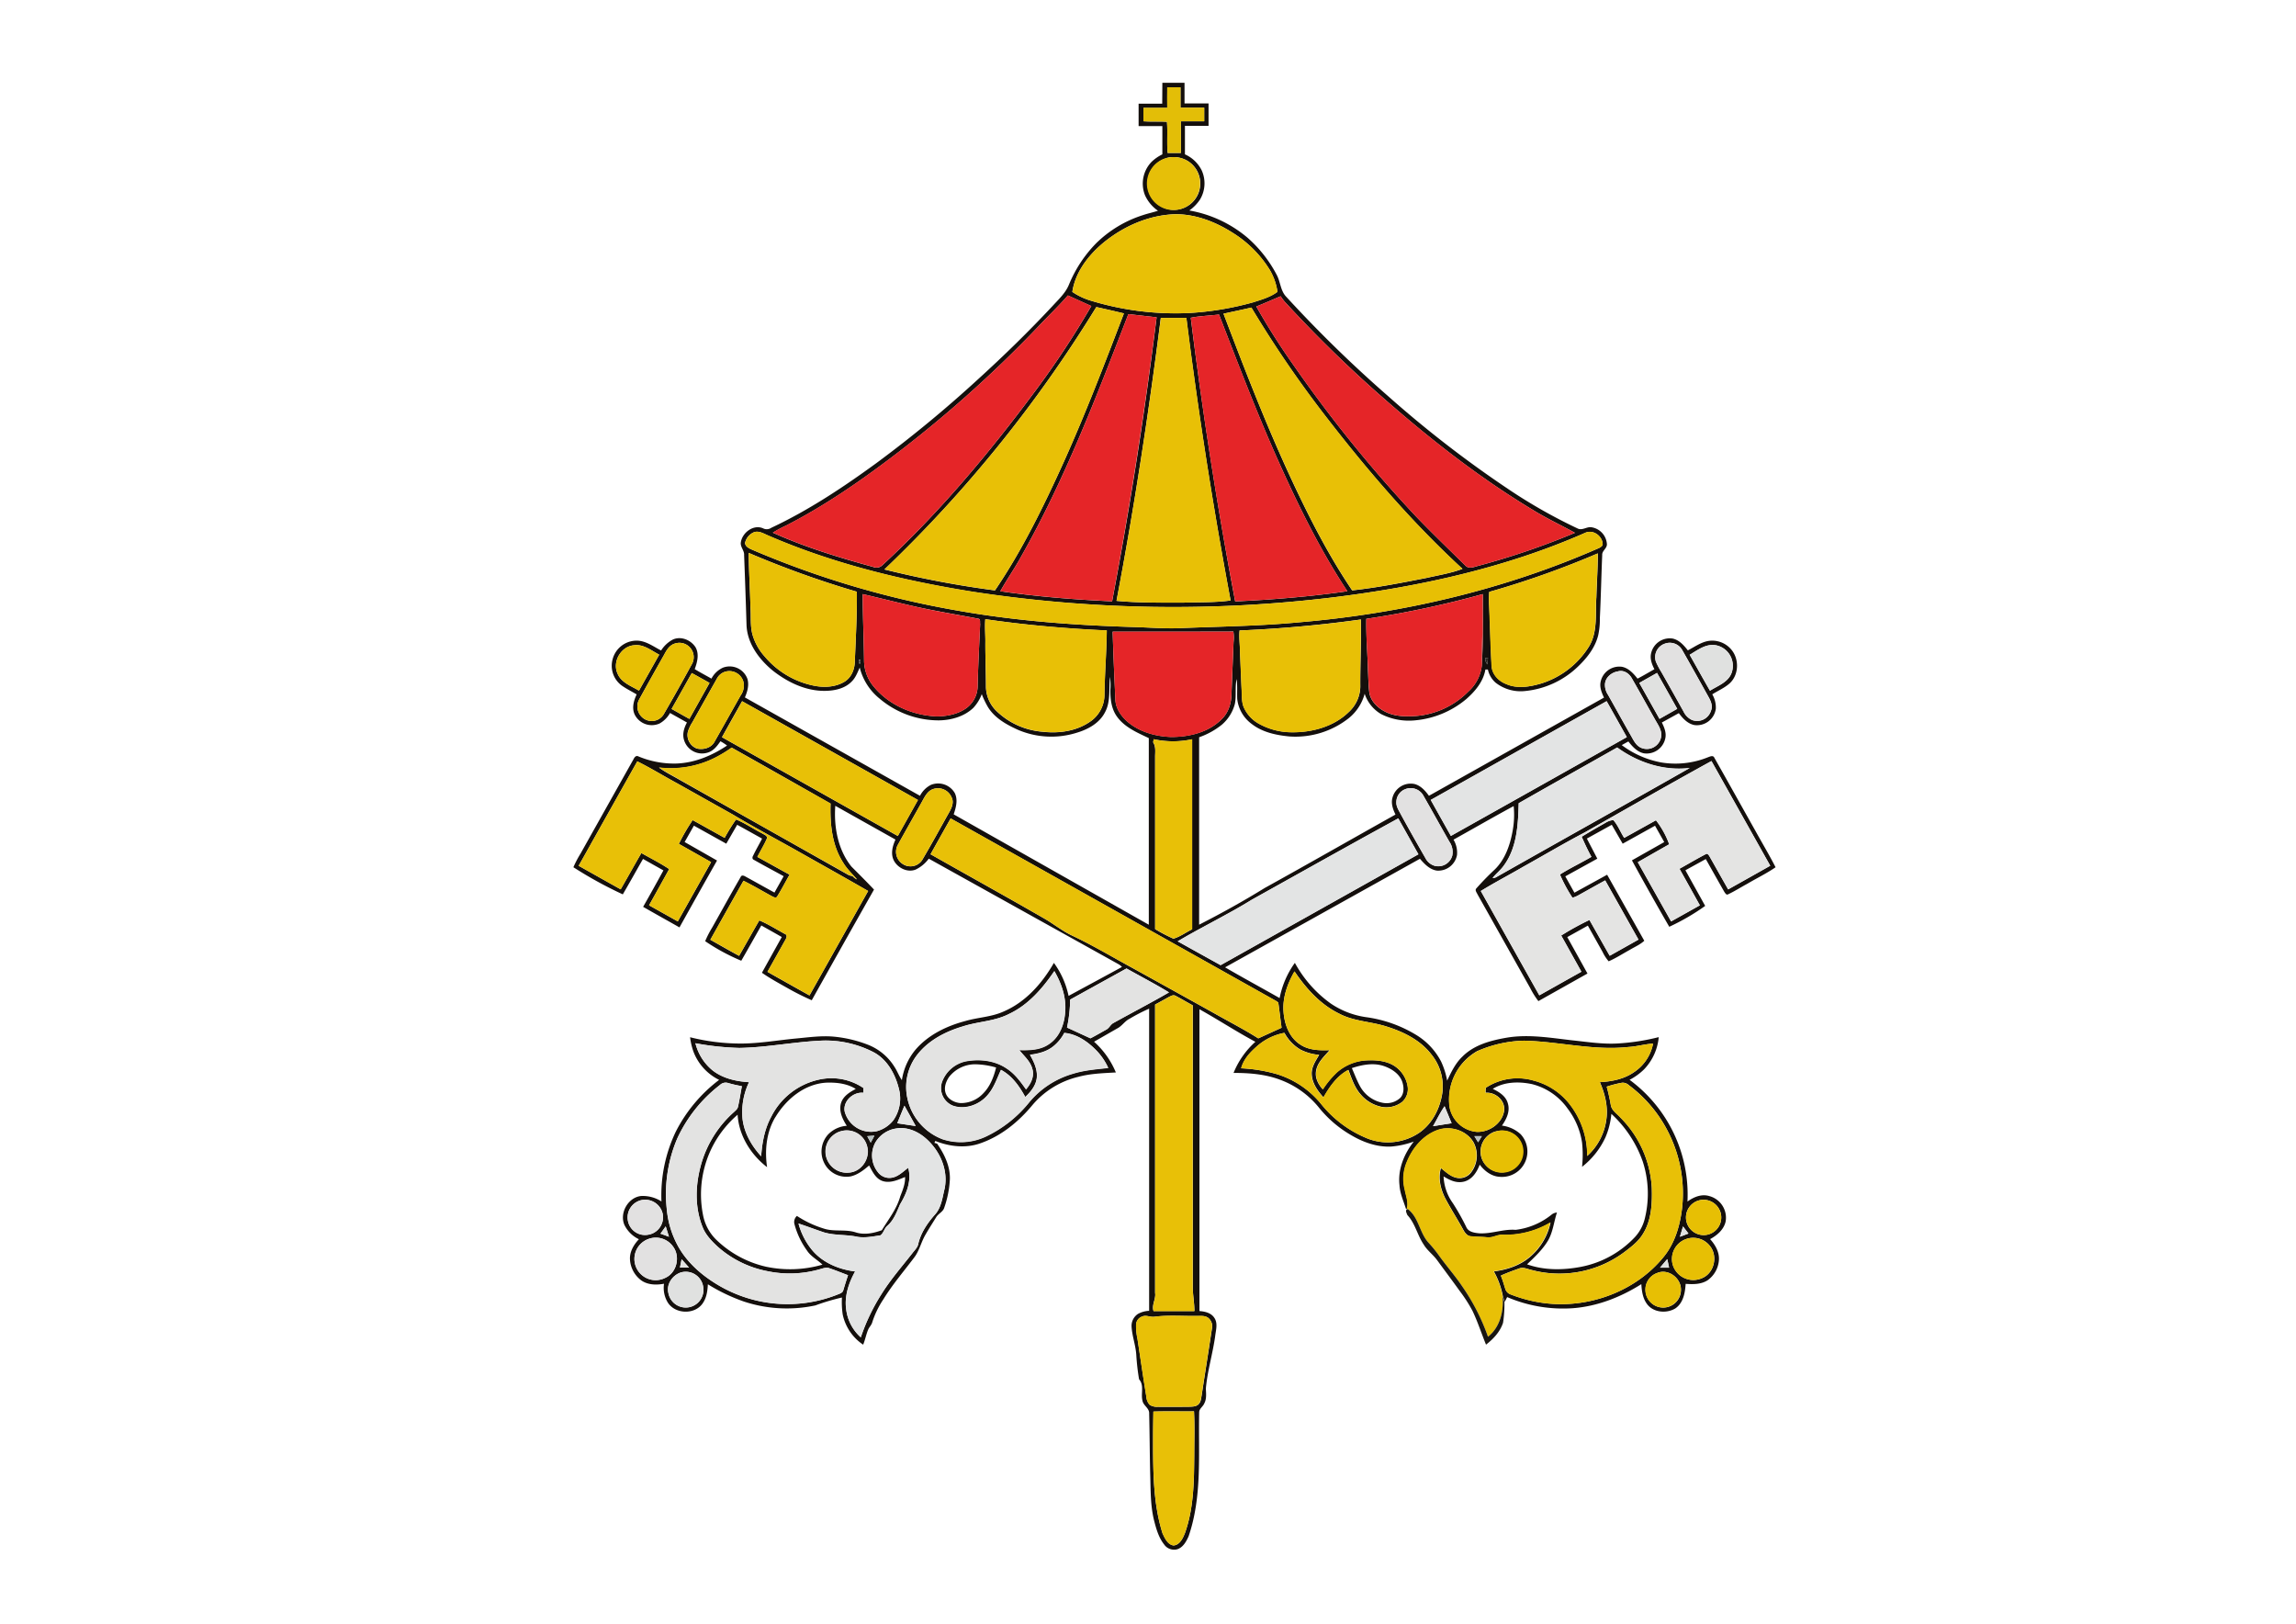 <svg id="Livello_1" data-name="Livello 1" xmlns="http://www.w3.org/2000/svg" viewBox="0 0 841.89 595.28"><defs><style>.cls-1{fill:#140f0c;}.cls-2{fill:#e3be07;}.cls-3{fill:#e6bf08;}.cls-4{fill:#e8c006;}.cls-5{fill:#e52528;}.cls-6{fill:#e7bf04;}.cls-7{fill:#b43133;}.cls-8{fill:#e2e1e1;}.cls-9{fill:#e0e1e0;}.cls-10{fill:#2a2520;}.cls-11{fill:#494641;}.cls-12{fill:#e8c007;}.cls-13{fill:#e3e4e4;}.cls-14{fill:#e4e4e3;}.cls-15{fill:#e3e3e2;}.cls-16{fill:#b6c0c0;}.cls-17{fill:#191611;}</style></defs><path class="cls-1" d="M426.21,30.36h8.13v7.56h8.81v8.21h-8.66c0,3.48,0,7,0,10.46a12.48,12.48,0,0,1,6.13,5.84A11.48,11.48,0,0,1,440,73.17a15.41,15.41,0,0,1-3.9,4,45,45,0,0,1,21.36,10,47.42,47.42,0,0,1,10.7,13.63c1.34,2.5,1.35,5.63,3.3,7.81A469.43,469.43,0,0,0,509,145.24a410.13,410.13,0,0,0,43.19,33.49,193.31,193.31,0,0,0,26.25,15c1.76.93,3.46-.81,5.28-.4a6.68,6.68,0,0,1,5.5,6.23c0,1.58-1.86,2.35-1.73,4-.33,7.69-.48,15.4-.86,23.09A27.17,27.17,0,0,1,586,233c-1.13,4.43-4,8.11-7.25,11.24a32.48,32.48,0,0,1-19.53,9.1,14.89,14.89,0,0,1-10.84-3.08,8.89,8.89,0,0,1-2.81-4.82l-.91,0c-.73,4.42-3.76,8-7,10.84A33.9,33.9,0,0,1,519,264.08a22.59,22.59,0,0,1-12.61-2.3,13.59,13.59,0,0,1-6-7.43,17.24,17.24,0,0,1-5.9,9A31.58,31.58,0,0,1,472.84,270c-4.82-.46-9.84-1.49-13.76-4.51a13.19,13.19,0,0,1-5.42-9.23c-.1-2.43.11-4.88-.21-7.31-.66,3-.05,6.08-.64,9.06a15.12,15.12,0,0,1-4.75,7.65,28,28,0,0,1-8.37,4.63q0,34.37,0,68.72c8.17-4.17,16.19-8.61,24-13.43,16.07-8.89,32-18,48-26.95-.9-1.87-1.68-4-1.13-6.07a6.92,6.92,0,0,1,8.11-5.13c2.3.6,3.95,2.46,5.29,4.32q32.09-18,64.19-36c-.83-1.77-1.65-3.72-1.25-5.71a7,7,0,0,1,7.86-5.58c2.45.5,4.21,2.47,5.69,4.34,2.09-1.08,4.12-2.3,6.18-3.45-.93-1.82-1.71-3.89-1.18-5.95a7,7,0,0,1,7.89-5.29c2.4.54,4.11,2.47,5.55,4.33,2.39-1.23,4.64-2.89,7.32-3.42a9.12,9.12,0,0,1,8.72,3.24c2.86,3.49,2.67,9.21-.73,12.29-1.88,1.67-4.23,2.66-6.35,4a9.59,9.59,0,0,1,1.3,5.32,7,7,0,0,1-7.83,5.95c-2.48-.47-4.29-2.42-5.73-4.37-2.08,1.14-4.15,2.3-6.23,3.43.87,1.73,1.67,3.66,1.3,5.64a7,7,0,0,1-7.89,5.66c-2.44-.52-4.21-2.46-5.68-4.35-.81.44-1.62.88-2.43,1.34a34.6,34.6,0,0,0,14.45,6.35,31.74,31.74,0,0,0,17.1-1.87c.78-.27,1.94-.91,2.41.17,5.11,9,10.1,18,15.17,27,2.42,4.38,5,8.69,7.27,13.13-3.31,2.29-7,4.05-10.44,6.1-2.32,1.24-4.53,2.68-6.91,3.79-.67.46-1.12-.42-1.43-.85-2.29-4-4.53-8-6.81-12.05L618,319.05c2.41,4.37,4.84,8.72,7.25,13.07a81.56,81.56,0,0,1-13.17,7.65q-7-12.11-13.69-24.35l11.85-6.7c-1.12-2-2.26-4-3.38-6L595,309.31q-2-3.46-4-6.93l-9.13,5.05c1.27,2.46,2.56,4.91,3.83,7.37q-5.86,3.24-11.74,6.48c1.11,2,2.23,4,3.34,6,4-2.19,8-4.39,12-6.59l13.62,24.21c-1.56,1.45-3.56,2.26-5.36,3.36-2.56,1.39-5,3-7.7,4.17a15.21,15.21,0,0,1-2.22-3.42q-2.71-4.83-5.41-9.66l-7.55,4.2q3.71,6.67,7.41,13.36l-18,10.11a29.89,29.89,0,0,1-3-4.79q-9.66-17.18-19.31-34.33c-.29-.68-1.09-1.54-.41-2.23,2.13-2.4,4.38-4.72,6.73-6.9,3.91-3.82,5.7-9.24,6.61-14.5a32.49,32.49,0,0,0,.32-8.75c-7.41,4-14.7,8.22-22.06,12.31a9.36,9.36,0,0,1,1.28,5.64,7,7,0,0,1-7.38,5.71c-2.63-.38-4.56-2.43-6.21-4.34l-71.45,39.8c6.61,3.85,13.34,7.49,20,11.27A32.76,32.76,0,0,1,474.8,353a44.42,44.42,0,0,0,13.13,14.89,30.83,30.83,0,0,0,12.86,5,47.67,47.67,0,0,1,18.33,6.43,24.78,24.78,0,0,1,9.3,9.86,28.48,28.48,0,0,1,2.22,7c1.48-3.13,3-6.34,5.55-8.77,4.31-4.38,10.53-6,16.41-7,8-1.32,16,.1,24,1,5.45.57,10.9,1.44,16.4,1.15a80.14,80.14,0,0,0,15.22-2.33,19.56,19.56,0,0,1-5.37,11.8,22,22,0,0,1-5.32,3.85,52.32,52.32,0,0,1,21.23,44.62c2.26-1.65,5.16-2.87,8-2a8.21,8.21,0,0,1,6,9.27c-.63,3-3.12,5.11-5.7,6.51,1.9,2.12,3.47,4.82,3.22,7.77a9.93,9.93,0,0,1-4.19,7.35c-2.39,1.51-5.34,1.48-8,1.28-.2,3.25-.85,7-3.77,9-3.28,2-8.28,1.53-10.53-1.79-1.46-2.06-1.79-4.65-1.95-7.1-7.55,4.77-16.14,8.14-25.1,8.82a52.1,52.1,0,0,1-24.11-4.08c-.28.58-.58,1.16-.87,1.75-.22-.7-.46-1.38-.68-2.06a29.73,29.73,0,0,0-3.3-9.08c4.73-.61,9.47-2.12,13.15-5.24a22.67,22.67,0,0,0,7.63-12.69,32.38,32.38,0,0,1-17.13,4.52c-2.16-.27-4,1.25-6.21.9-2-.2-3.94-.15-5.9-.37-1.37-.13-2.19-1.35-2.79-2.45-2.18-4-4.67-7.81-6.76-11.85-1.58-3.29-2.47-7.14-1.4-10.71,1.86,1.45,3.68,3.31,6.14,3.63a5.26,5.26,0,0,0,4.82-1.91,10.24,10.24,0,0,0,1.08-11c-2.48-4.5-8.47-6.38-13.21-4.66-5.23,1.86-9.13,6.42-11.2,11.46a15.84,15.84,0,0,0-.85,10.44c.41,2.3,1.45,4.71.76,7h-.37c-.9-2.86-2.2-5.64-2.38-8.69-.66-5.79,1.68-11.49,5.24-16a31.7,31.7,0,0,1-8.2,1.82c-5.26.29-10.38-1.58-14.85-4.22a42.28,42.28,0,0,1-11.68-10,33,33,0,0,0-14.13-10.21c-5.48-2.1-11.4-2.57-17.22-2.56a30.84,30.84,0,0,1,8-11.41c-7-3.75-13.6-8.08-20.51-11.93q0,55.32,0,110.64c2,.16,4.25.65,5.43,2.45,1.41,2,.58,4.57.33,6.8-.9,6.43-2.83,12.68-3.41,19.16.07,1.82.33,3.77-.58,5.46-.48,1.2-1.92,1.94-1.87,3.35-.32,15.15,1.14,30.8-3.89,45.39-.85,1.9-2,4-4.09,4.71a4.42,4.42,0,0,1-4.88-1.76c-2-2.53-2.88-5.69-3.67-8.75-1.38-5.54-1.25-11.29-1.43-17-.18-7.4-.19-14.82-.38-22.23.12-2-2.17-2.89-2.46-4.76-.65-2.59.72-5.59-1.24-7.8a83.4,83.4,0,0,1-1-8.62c-.16-3.63-1.53-7.06-1.75-10.68a5.24,5.24,0,0,1,2.36-4.68,9.29,9.29,0,0,1,4.08-1.12q0-55.4,0-110.78a65.66,65.66,0,0,0-7.17,3.7c-1.77.86-2.79,2.69-4.54,3.56-2.83,1.61-5.65,3.25-8.49,4.86a31.1,31.1,0,0,1,8,11.27c-4.6.26-9.26.39-13.74,1.6A31.65,31.65,0,0,0,378.68,405c-5.11,6.21-11.6,11.54-19.27,14.17-5.34,1.89-11.29,1.18-16.45-.88l-.34.7,1,.29c2.63,3.81,4.81,8.23,4.68,13a37.19,37.19,0,0,1-2.05,10.43c-.46,1.61-2.22,2.21-3,3.58-1.3,2.1-2.64,4.17-3.87,6.31-1.64,2.75-2.25,6-4.26,8.55-3.77,5-7.87,9.78-11.16,15.12a33.91,33.91,0,0,0-4.09,8.38c-.24,1.07-1.11,1.81-1.53,2.8-.76,1.79-1.09,3.73-1.84,5.53A17.71,17.71,0,0,1,309,481.9a31.46,31.46,0,0,1-.28-6.21,81,81,0,0,0-9.76,2.9,50.08,50.08,0,0,1-26.26-1.45,66.69,66.69,0,0,1-13.14-6.3c-.12,2.41-.46,4.94-1.91,7-2.88,4.19-10,4-12.76-.27a10.35,10.35,0,0,1-1.41-6.93c-2.77.51-5.83.47-8.24-1.16a10.27,10.27,0,0,1-4.25-7.89c-.09-2.79,1.43-5.3,3.28-7.27a11.35,11.35,0,0,1-5.29-5.2c-1.94-4.38,1.35-10.21,6.16-10.65a12.66,12.66,0,0,1,7.4,2,54.06,54.06,0,0,1,5.29-25.65,55.19,55.19,0,0,1,15.86-18.92,19.1,19.1,0,0,1-9.37-10.23,24.27,24.27,0,0,1-1.28-5.4,76.33,76.33,0,0,0,18.49,2.31c6.83,0,13.57-1.21,20.36-1.85,4.69-.43,9.41-1.13,14.13-.65A46.66,46.66,0,0,1,318.21,383a20,20,0,0,1,9.69,8c1.08,1.59,1.7,3.43,2.8,5a22.67,22.67,0,0,1,5-11.17c4.7-5.48,11.48-8.72,18.35-10.53,4.57-1.33,9.46-1.44,13.85-3.42,8.13-3.44,14.22-10.34,18.54-17.87a31.52,31.52,0,0,1,5.38,12.1c6.53-3.54,13.07-7.05,19.58-10.61a4.91,4.91,0,0,0-1.25-1L340.56,314.8a12.72,12.72,0,0,1-4.81,4c-3,1.2-6.58-.58-8-3.33-1.24-2.45-.48-5.31.6-7.67l-22.07-12.38c-.55,7.76.94,16.08,5.91,22.27,2.78,2.79,5.58,5.57,8.29,8.44Q309,346.4,297.65,366.71a95.74,95.74,0,0,1-9.16-4.62c-3.09-1.74-6.2-3.43-9.11-5.46q3.63-6.56,7.28-13.1c-2.49-1.43-5-2.83-7.5-4.24-2.45,4.31-4.87,8.64-7.35,12.93a74.28,74.28,0,0,1-13.24-7.17,37.05,37.05,0,0,1,2.6-5.05c3.46-6.14,6.85-12.33,10.39-18.43.33-.92,1.26-.54,1.86-.17,3.53,1.92,7,3.89,10.56,5.83,1.12-2,2.25-4,3.37-6-3.63-2-7.33-3.95-10.92-6-.67-.27-.61-1-.27-1.54,1-2.11,2.2-4.15,3.28-6.24q-4.56-2.55-9.13-5.07-2,3.47-4,6.93l-11.87-6.61-3.4,6,11.88,6.78Q256,327.7,249.15,340c-4.44-2.53-8.93-5-13.33-7.54,2.52-4.44,5-8.88,7.44-13.36-2.5-1.39-5-2.81-7.48-4.21-2.48,4.33-4.9,8.7-7.41,13a149.67,149.67,0,0,1-18.12-9.95,39.21,39.21,0,0,1,2.62-5q9.72-17.33,19.45-34.64c.32-.68.92-1.44,1.75-1a33.84,33.84,0,0,0,14,2.62c6.68-.24,13-2.9,18.53-6.59a20.13,20.13,0,0,0-2.43-1.57c-1.15,1.67-2.46,3.42-4.47,4.09a6.89,6.89,0,0,1-8.87-4.53c-.7-2.2,0-4.49,1.06-6.44l-6.21-3.49a9.9,9.9,0,0,1-3.84,3.86,7,7,0,0,1-9.06-3.17c-1.19-2.41-.43-5.2.67-7.5-1.86-1.1-3.8-2.06-5.56-3.31a9,9,0,0,1-3.25-9.6,9.11,9.11,0,0,1,8.37-6.79c3.53-.19,6.43,2.08,9.4,3.6a11.45,11.45,0,0,1,4.29-4c3-1.39,6.68.17,8.35,2.84,1.41,2.52.6,5.5-.31,8,2,1.22,4.09,2.31,6.13,3.47a9,9,0,0,1,4.18-4,6.93,6.93,0,0,1,9,4.06c.7,2.3,0,4.7-.91,6.84l64.2,36.06a9.22,9.22,0,0,1,4-4,7.06,7.06,0,0,1,8.76,3c1.22,2.49.42,5.33-.4,7.81l71.54,40.46V270.6c-4.22-2-8.81-3.93-11.62-7.81-2.13-2.89-2.53-6.59-2.47-10.07a20.16,20.16,0,0,0-.13-4.53c-.49,4.33.33,9-1.87,13-2,3.87-6.06,6.14-10.1,7.37a31.11,31.11,0,0,1-22-1.09c-4.16-1.9-8.42-4.31-10.85-8.34a33,33,0,0,1-2.21-4.65,15.11,15.11,0,0,1-3.12,5.06c-3.34,3.16-8.07,4.5-12.59,4.56a33.53,33.53,0,0,1-21.66-7.9,21.19,21.19,0,0,1-7.37-11.45c-.82,1.72-1.45,3.59-2.85,5-2.48,2.66-6.28,3.48-9.79,3.53-7.09.12-13.8-3.14-19.27-7.44-5-4.11-9.29-9.87-9.6-16.55q-.39-12.9-.89-25.79c.11-1.6-1.29-2.81-1.23-4.4.37-3.79,4.79-7.15,8.45-5.28a3,3,0,0,0,2.76-.33c13.74-6.45,26.43-14.89,38.67-23.82A454.39,454.39,0,0,0,358.67,139c9.43-8.58,18.56-17.49,27.27-26.81,2.2-2.42,4.72-4.69,6-7.79a47.26,47.26,0,0,1,10-15.22,43.06,43.06,0,0,1,17.14-10.31c1.81-.62,3.71-1,5.52-1.61a13.82,13.82,0,0,1-4.75-5.67,11.51,11.51,0,0,1,2.36-12.21,15.26,15.26,0,0,1,4-2.79V46.22h-8.71V38h8.66ZM428,32c0,2.52,0,5,0,7.55-2.91,0-5.82,0-8.73,0,0,1.64,0,3.28,0,4.93,2.87.22,5.76,0,8.63.18.3,3.8-.08,7.62.24,11.42H433c0-3.86,0-7.73,0-11.59,2.85,0,5.69,0,8.55,0v-5h-8.7c0-2.49,0-5,0-7.46Zm-.16,25.94a9.68,9.68,0,1,0,8,1.29A10,10,0,0,0,427.79,57.91ZM404.27,89.26c-5.38,4.57-10,10.62-11.08,17.76a24.69,24.69,0,0,0,7,3.27,106.24,106.24,0,0,0,35.83,4.46,110.92,110.92,0,0,0,23.46-3.91c3.08-1,6.28-1.89,8.92-3.85a22,22,0,0,0-2.79-8,41.93,41.93,0,0,0-13.51-13.58c-6.24-4-13.48-6.87-21-6.88C421.28,78.78,411.78,83,404.27,89.26Zm-23.61,30.52A445.69,445.69,0,0,1,326.49,168c-12.13,9.16-24.74,17.76-38.28,24.7a40.77,40.77,0,0,0-4.83,2.59c11.81,5.34,24.27,9.12,36.75,12.55a3.09,3.09,0,0,0,3.42-.62c20.75-19.14,38.95-40.88,55.78-63.5a324.56,324.56,0,0,0,20.83-31.52l-8.58-3.88C388.12,112.28,384.27,115.92,380.66,119.78Zm80-7.42a252.23,252.23,0,0,0,13.81,21.73,486.89,486.89,0,0,0,44.62,55.11c5.92,6.19,12.13,12.11,18.22,18.14,1.29,1.38,3.19.5,4.71.11a275.68,275.68,0,0,0,35.48-12.11c-5-2.76-10.21-5.2-15.1-8.19-19.33-11.6-37.18-25.5-54.13-40.32a463.17,463.17,0,0,1-37.1-36.11,14.81,14.81,0,0,1-1.57-2.11C466.61,109.85,463.67,111.19,460.66,112.36Zm-58.67.21a478.39,478.39,0,0,1-77.7,96.21,364.28,364.28,0,0,0,40.54,7.68c10-14.75,17.85-30.83,25.19-47,8.05-17.9,15.08-36.23,22.09-54.55Q407.06,113.69,402,112.57ZM448.63,115c7.74,20.35,15.6,40.68,24.77,60.45,6.57,14.11,13.67,28.05,22.4,41,9.23-1,18.35-2.82,27.45-4.6,4.37-1,8.83-1.7,13-3.29-18.63-17.13-35.13-36.41-50.56-56.43a406.1,406.1,0,0,1-26.84-39.35C455.47,113.54,452.05,114.26,448.63,115Zm-74,88.69c-2.43,4.47-5.37,8.64-7.84,13.07,13.58,2,27.28,3.06,41,3.71q9.86-51.79,16.32-104.14c-3.46-.38-6.91-.8-10.36-1.17C402.1,145.25,390.56,175.55,374.63,203.69Zm62-87.19q6.48,52.23,16.28,104c13.75-.66,27.5-1.76,41.13-3.74-10.61-16.08-19-33.47-26.79-51.08-7.29-16.57-13.73-33.5-20.27-50.37C443.55,115.76,440,115.8,436.64,116.5ZM409.4,220.28c8.11.78,16.28.65,24.41.66,5.81-.2,11.65,0,17.42-.79Q441.54,168.61,435,116.54c-3.12,0-6.24,0-9.37,0C421.24,151.26,415.94,185.88,409.4,220.28Zm-133.27-25a5.54,5.54,0,0,0-2.95,3.77c.1,1.38,1.53,2,2.63,2.49a337.44,337.44,0,0,0,75.54,22.35c21.51,3.81,43.35,5.39,65.16,6,5.18.18,10.36.57,15.54.41,14.64-.62,29.31-.75,43.91-2.13,37.92-3.18,75.51-11.93,110.4-27.27.54-.3,1.28-.69,1.3-1.41-.11-3-3.53-5.49-6.42-4.14C552,208.23,520.44,215.1,488.83,219A485.32,485.32,0,0,1,357,217c-25.83-4.11-51.5-10.31-75.54-20.75C279.82,195.52,277.93,194.35,276.13,195.28Zm-1.6,7.42c.07,6.65.5,13.27.65,19.91.27,3.38-.16,6.84.77,10.15a20.34,20.34,0,0,0,4.51,8,31.76,31.76,0,0,0,17.72,10.57c3.79.81,8,.67,11.41-1.36,2.56-1.5,3.79-4.53,3.85-7.4.35-8.54.83-17.09.75-25.63A355.41,355.41,0,0,1,274.53,202.7ZM546.07,217a35,35,0,0,0,0,5.12c.33,7.4.46,14.82.91,22.21.25,3,2.64,5.44,5.39,6.47,4,1.77,8.61,1,12.71-.21a31.76,31.76,0,0,0,17.56-13.54c3.32-5.44,2.28-12,2.72-18.07.15-5.37.54-10.73.53-16.1A332.15,332.15,0,0,1,546.07,217Zm-229.73.79c0,8.1.39,16.2.49,24.3a15.1,15.1,0,0,0,3.16,9.15c5.56,7.08,14.49,11,23.39,11.39,3.9,0,8-.82,11.17-3.18a10.14,10.14,0,0,0,3.93-8.08c.18-7.54.59-15.08.92-22.61-.14-.63.23-1.84-.68-1.94-5.1-1-10.23-1.85-15.33-2.85C334.29,222.3,325.35,219.87,316.34,217.81ZM501,226.87c-.12,6.28.44,12.56.6,18.84.13,2.66.16,5.33.47,8,.42,3.2,2.92,5.67,5.67,7.11,3.57,1.93,7.78,1.91,11.72,1.65a30.44,30.44,0,0,0,18.93-8.93,15.11,15.11,0,0,0,5-10c.42-8.56.5-17.16.31-25.74A353.59,353.59,0,0,1,501,226.87ZM361.29,227c-.25,2.95.08,5.91,0,8.86,0,5.32.23,10.64.23,16a12.71,12.71,0,0,0,3.71,8.68,27.42,27.42,0,0,0,17.12,7.74c6.22.72,12.92-.31,18-4.16a11.94,11.94,0,0,0,4.62-9.6c.12-7.8.76-15.58.85-23.38C390.94,230.46,376.06,229.17,361.29,227Zm93.24,4.11c-.28,2.62.15,5.24.15,7.86.23,4.73.39,9.46.62,14.19.08,2,0,4.18.76,6.11a12.86,12.86,0,0,0,5.24,5.87,24.77,24.77,0,0,0,12,3.31c7.61.16,15.69-2,21.25-7.39a13,13,0,0,0,4.25-9.21c-.06-8.25.36-16.5.22-24.74Q476.87,230.2,454.53,231.14Zm-46.55.44c.24,8.22.61,16.43,1,24.64,0,3.25,1.93,6.12,4.26,8.23,4.41,3.88,10.4,5.56,16.18,5.76,6.64,0,13.72-1.66,18.53-6.52,2.62-2.46,3.6-6.15,3.63-9.64.23-6.2.5-12.4.74-18.6a14.82,14.82,0,0,0-.06-3.88Q430.11,231.6,408,231.58ZM247.27,236c-1.91.66-2.93,2.51-3.83,4.19q-4.59,8.1-9.08,16.26a5.35,5.35,0,0,0,2.31,7.34,5.14,5.14,0,0,0,6.71-1.94q5.22-9,10.21-18.17a5.26,5.26,0,0,0-6.32-7.68Zm363.13,0a5.21,5.21,0,0,0-3.19,6.59,27.64,27.64,0,0,0,2,3.78q4.07,7.22,8.12,14.45a6.42,6.42,0,0,0,3.06,3.11,5.3,5.3,0,0,0,7-3.36c.73-1.69,0-3.48-.86-5-3.22-5.78-6.44-11.57-9.71-17.31A5.22,5.22,0,0,0,610.4,236Zm9.17,4.08c2.48,4.38,4.92,8.79,7.43,13.16,2.92-1.86,6.83-3.13,8-6.74a7.67,7.67,0,0,0-5.76-9.91C625.62,235.87,622.51,238.31,619.57,240.05ZM226.4,246.86c1.33,3.39,5,4.61,7.9,6.34q3.72-6.58,7.42-13.19c-2.89-1.49-5.69-3.89-9.15-3.46C227.78,236.87,224.46,242.5,226.4,246.86Zm318.19-5.62a3.44,3.44,0,0,0,.8,2.34c.07-.8.14-1.6.2-2.4Zm-229.47.52c-.3.38-.43,1.5.19,1.56C315.61,242.93,315.73,241.81,315.12,241.76Zm-48.82,4.4a5.16,5.16,0,0,0-3.47,2.7q-4.5,8-8.95,15.94a14.33,14.33,0,0,0-1.66,3.49,5.29,5.29,0,0,0,3.37,6.16c2.33.51,5.18-.24,6.38-2.46,3.22-5.66,6.39-11.37,9.59-17a6.17,6.17,0,0,0,1-5.11A5.35,5.35,0,0,0,266.3,246.16Zm326.79,0c-2.31.42-4.51,2.3-4.59,4.76a6.59,6.59,0,0,0,1.12,3.81c2.73,4.83,5.39,9.69,8.14,14.51,1.09,1.8,1.92,4,4,4.92a5.31,5.31,0,0,0,7.28-3.74c.59-2.63-1.23-4.86-2.38-7-2.78-4.91-5.49-9.85-8.3-14.73C597.33,246.81,595.26,245.46,593.09,246.19ZM246.26,259.91c2.17,1.23,4.34,2.44,6.52,3.66,2.46-4.4,4.94-8.8,7.39-13.2-2.16-1.22-4.33-2.42-6.51-3.62Q250,253.33,246.26,259.91Zm354.84-9.54,7.4,13.18,6.5-3.68q-3.69-6.59-7.41-13.17C605.42,247.92,603.25,249.12,601.1,250.37Zm-329,6.72c-2.45,4.39-4.94,8.77-7.37,13.18q32.24,18.11,64.47,36.22,3.7-6.58,7.38-13.2Q304.38,275.17,272.13,257.09Zm252.5,36.17q3.69,6.62,7.41,13.2,32.26-18.07,64.49-36.22-3.69-6.6-7.4-13.18Q556.87,275.14,524.63,293.26ZM423,271c0,.3-.13.87-.17,1.16,1.08,1.64.69,3.62.72,5.47v63a61,61,0,0,0,6.7,3.51c2.46-.69,4.57-2.33,6.88-3.43q0-34.85,0-69.67A33.26,33.26,0,0,1,423,271Zm-154.74,3.13a49.06,49.06,0,0,1-6.18,3.74,36.07,36.07,0,0,1-20.44,3.54c2.34,1.72,5,3,7.47,4.44q31.06,17.47,62.12,35a6.16,6.16,0,0,0,1.36.34,4.38,4.38,0,0,0,1.67,1.24c-1.74-2-3.73-3.84-5.1-6.16-4.12-6.38-4.85-14.23-4.61-21.64C292.44,287.73,280.37,280.87,268.26,274.08Zm288.61,20.39c-.21,7.78-.62,16.2-5.38,22.74-1.18,1.75-2.88,3-4.19,4.65a2.57,2.57,0,0,0,1.66-.49c23.52-13.31,47.13-26.47,70.62-39.83-9.44,1.18-19-2-26.6-7.5C581,280.85,568.88,287.6,556.87,294.47ZM212.19,317.41q7.69,4.33,15.4,8.64c2.54-4.43,5-8.88,7.58-13.31,3.42,1.93,6.94,3.7,10.21,5.88q-3.67,6.64-7.38,13.28l10.53,5.91,12.21-21.73c-3.94-2.24-7.89-4.46-11.82-6.7a73.39,73.39,0,0,1,5.06-8.71c3.92,2.15,7.81,4.35,11.73,6.51a70.61,70.61,0,0,1,4.17-6.74c3.36,1.34,6.35,3.46,9.57,5.09.71.47,2.17.89,1.71,2-1,2.27-2.33,4.4-3.45,6.63,3.94,2.16,7.87,4.36,11.81,6.52-1.53,2.65-2.92,5.39-4.55,8-.31.61-1.17.3-1.64.05-3.57-1.92-7.05-4-10.71-5.82q-6.09,10.79-12.15,21.62c3.52,2,7,4,10.54,5.9,2.49-4.34,4.92-8.7,7.41-13,3.28,1.38,6.3,3.32,9.42,5,1,.36.54,1.49.14,2.13q-3.28,5.86-6.57,11.74,7.69,4.35,15.41,8.65,10.77-19.14,21.51-38.29c-9.05-5.21-18.17-10.28-27.25-15.42-7.49-4.17-15-8.22-22.39-12.62q-10.11-5.66-20.2-11.33c-5-2.68-9.76-5.66-14.81-8.15Q222.93,298.26,212.19,317.41Zm368.88-12.22c-7.66,4-15.13,8.45-22.7,12.66-5.12,3-10.37,5.71-15.41,8.81q10.72,19.13,21.48,38.26c5.15-2.88,10.28-5.79,15.43-8.65-2.45-4.44-4.94-8.85-7.4-13.28a102.18,102.18,0,0,1,10.36-5.7c2.48,4.38,4.94,8.76,7.42,13.13l10.55-5.93q-6.09-10.86-12.2-21.7c-3.36,1.83-6.68,3.7-10,5.55a9.44,9.44,0,0,1-2,.8,54.27,54.27,0,0,1-4.59-8.52c3.73-2.36,7.74-4.25,11.54-6.47-1.33-2.39-2.46-4.88-3.58-7.37,2.87-1.78,5.81-3.44,8.74-5.12a6.78,6.78,0,0,1,2.86-1c1.7,1.91,2.59,4.4,4,6.54,3.88-2.14,7.76-4.31,11.64-6.46a31.76,31.76,0,0,1,4.86,8.81q-5.76,3.27-11.51,6.56,6.11,10.86,12.21,21.71l10.54-5.9q-3.72-6.72-7.47-13.4c3.23-1.78,6.39-3.68,9.66-5.37.56-.38,1,.3,1.3.73,2.3,4.07,4.58,8.14,6.89,12.2q7.73-4.32,15.43-8.67Q638.32,298.2,627.55,279C612,287.57,596.54,296.43,581.07,305.19ZM342.2,289.27c-2.25.74-3.24,3.07-4.32,5-2.85,5.12-5.77,10.21-8.59,15.34a5.3,5.3,0,0,0,1.61,7.08,5.14,5.14,0,0,0,7.23-1.36c3.47-5.87,6.73-11.87,10.08-17.82.84-1.53,1.61-3.44.74-5.14A5.44,5.44,0,0,0,342.2,289.27Zm172.94.11A5.07,5.07,0,0,0,512,294c-.12,1.76,1,3.24,1.74,4.73,2.9,5.35,5.91,10.63,8.94,15.9a5.55,5.55,0,0,0,3.41,2.81,5.32,5.32,0,0,0,6.41-3.72,6.65,6.65,0,0,0-1.09-5.18c-3.22-5.65-6.35-11.35-9.59-17A5.33,5.33,0,0,0,515.14,289.38Zm-173.93,23.8c13.81,7.84,27.72,15.51,41.48,23.44,3.56,2,6.75,4.68,10.49,6.41,7.7,3.62,15,8,22.46,12.06q14.75,8.13,29.45,16.32c5.43,3.1,11,5.92,16.29,9.28l8.54-3.89c-.43-3.08-.75-6.17-1.2-9.24l-.67-.51q-59.76-33.49-119.47-67Q344.88,306.6,341.21,313.18Zm117.86,16.63c-8.86,5.48-18.3,10-27.25,15.29q7.86,4.39,15.75,8.74,36.26-20.31,72.53-40.64-3.69-6.58-7.39-13.17C494.77,309.85,476.94,319.86,459.07,329.81ZM392.4,366.47a52.09,52.09,0,0,1-1.15,10.25l8.59,3.95c2-1,3.86-2.12,5.79-3.19,1.05-.53,1.5-1.72,2.47-2.34,6.83-3.81,13.78-7.4,20.54-11.31-5.08-3.1-10.39-5.84-15.58-8.77Zm-22.32,5.21c-5.29,2.77-11.4,2.78-17,4.57-6.35,1.87-12.59,5.08-16.74,10.38a19.21,19.21,0,0,0-3.63,16,20.62,20.62,0,0,0,12.93,15,21.61,21.61,0,0,0,15.84-1,45.36,45.36,0,0,0,16.07-12.79,32.56,32.56,0,0,1,15.92-10.26c4.18-1.3,8.56-1.62,12.88-2.1a22.52,22.52,0,0,0-4.11-6.15c-3.19-3.35-7.29-6.26-12-6.69a15.5,15.5,0,0,1-3.83,4.76c-2.44,2.09-5.65,2.87-8.77,3.26,1.44,2.54,2.8,5.37,2.52,8.38-.29,2.86-2.19,5.2-4.23,7.09-2.15-3.92-4.86-7.8-8.91-9.94-1.46,3.12-2.54,6.52-4.84,9.17-3,3.64-8.43,5.65-13,3.88a7,7,0,0,1-3.81-8.54,11.9,11.9,0,0,1,8.82-7.66c5.1-.93,10.68-.29,15,2.71,2.93,1.91,5,4.77,7,7.58,1.74-2,3.13-4.69,2.36-7.39-.7-2.85-3.05-4.76-4.8-7,3.64.09,7.57,0,10.7-2.09,4.25-2.68,6-7.91,6.15-12.72.24-5-1.53-9.87-4-14.15C382.28,362.33,377.11,368.37,370.08,371.68Zm100.55-1c.27,4.68,2.06,9.71,6.2,12.31,3.16,2.09,7.06,2.13,10.71,2-2,2.33-4.56,4.55-5,7.77-.39,2.48.86,4.82,2.48,6.61a34,34,0,0,1,5.07-6.14,17.8,17.8,0,0,1,11.09-4.5c3.3-.14,6.79.13,9.72,1.82a11,11,0,0,1,5.23,7.51,6.3,6.3,0,0,1-2,5.92,9.49,9.49,0,0,1-7.38,1.83A13.76,13.76,0,0,1,499,401.3c-2.3-2.57-3.36-5.9-4.56-9.06-4.16,2.14-6.86,6.13-9.13,10.08-2.16-2.4-4.23-5.25-4.31-8.6-.1-2.61,1.47-4.83,2.72-7a18.39,18.39,0,0,1-6.83-1.91,15.79,15.79,0,0,1-5.9-6.15A21.12,21.12,0,0,0,460.45,384c-2.34,2.07-4.52,4.57-5.33,7.66a56.9,56.9,0,0,1,13.22,2.18,33.83,33.83,0,0,1,15.91,10.67,41.91,41.91,0,0,0,17.48,13,20.59,20.59,0,0,0,18.78-2.28c4.72-3.32,7.52-8.85,8.36-14.47a18.5,18.5,0,0,0-4-14.18c-4-5.24-10.22-8.3-16.41-10.23-5.73-1.87-12-1.86-17.42-4.75-6.9-3.35-12.11-9.22-16.36-15.46C472.12,360.55,470.29,365.56,470.63,370.71Zm-42-5.2c-1.68.95-3.39,1.88-5.09,2.81q0,52.83,0,105.65c.38,2.33-1.33,4.39-.57,6.72h15c0-2.84-.55-5.65-.6-8.48q0-51.79,0-103.6c-2.13-1.14-4.2-2.41-6.34-3.52C430.21,364.61,429.35,365.13,428.64,365.51ZM271.08,384.19A102.79,102.79,0,0,1,255,382.46a18.65,18.65,0,0,0,6.35,10c3.77,2.92,8.62,4,13.3,4.27a25.54,25.54,0,0,0-2.38,13.43c.6,5.2,3.34,9.92,6.83,13.73.35-5,1.27-10.05,3.69-14.49A25.7,25.7,0,0,1,300,395.86a20.93,20.93,0,0,1,16.59,3c0,.58,0,1.17,0,1.76-3.71-.39-7.55,3-6.86,6.86a10,10,0,0,0,11.76,7.22,11.62,11.62,0,0,0,6.08-4,13.91,13.91,0,0,0,2-11.68c-1.32-5.24-4.17-10.44-9-13.14a38.27,38.27,0,0,0-18.88-4.4C291.44,381.9,281.34,384,271.08,384.19Zm270.87,1a20.39,20.39,0,0,0-10.43,20.5,11.15,11.15,0,0,0,10,9.26c4.5.18,9.2-3,10-7.57.63-3.81-3.12-7.09-6.78-6.76q0-.92.09-1.83a21.15,21.15,0,0,1,17.58-2.63,24.57,24.57,0,0,1,13,8.43A30.53,30.53,0,0,1,582,423.8a21.85,21.85,0,0,0,7-13.2c.73-4.74-.46-9.54-2.35-13.86,4.32-.24,8.78-1.09,12.4-3.59a16.17,16.17,0,0,0,7.08-10.54c-3.06.16-6,1.08-9.1,1.24-12.79,1.39-25.41-2-38.16-2.32A45.11,45.11,0,0,0,542,385.23ZM348,394.83c-1.18,1.74-2,4-1.19,6.1s3.19,3.34,5.4,3.48a11.17,11.17,0,0,0,8.38-3.62c2.51-2.56,3.8-6,4.66-9.42a29,29,0,0,0-7.73-1.19A12.21,12.21,0,0,0,348,394.83Zm147.69-3.26c1,2.27,1.87,4.62,3.07,6.8A12.09,12.09,0,0,0,507,404.3a7.4,7.4,0,0,0,6.47-1.82c1.49-1.63,1.35-4.1.64-6.05-1.11-2.91-4-4.7-6.8-5.64C503.52,389.55,499.44,390.36,495.72,391.57ZM264,397.76a52.45,52.45,0,0,0-15.69,19.68,51.79,51.79,0,0,0-3.82,25.95,34.36,34.36,0,0,0,3.86,13c3.28,6.21,8.72,11,14.67,14.58A49.79,49.79,0,0,0,307,474.66c.84-.36,2-.62,2.23-1.63.56-1.85,1.12-3.69,1.74-5.51-2.27-.85-4.52-1.78-6.83-2.55-1.07-.44-2.2,0-3.25.29a39.93,39.93,0,0,1-19.57.76,38.3,38.3,0,0,1-18.35-9.14c-2.13-2-4.25-4.24-5.33-7-3-7.42-2.64-15.79-.43-23.37a40.31,40.31,0,0,1,11.92-18.79c.58-.57,1.33-1.1,1.49-1.95.58-2.5.95-5,1.43-7.55a44.51,44.51,0,0,1-5-1.14A3,3,0,0,0,264,397.76Zm20.27,11.85c-3.26,5.47-3.91,12.08-3,18.29-6-4.63-10.34-11.58-10.8-19.24a39,39,0,0,0-8.57,10.47,38.6,38.6,0,0,0-4.15,26.13,17.2,17.2,0,0,0,4.68,9.05A38.56,38.56,0,0,0,280.9,464.4a42.6,42.6,0,0,0,20.68-.76c-1.84-1.79-4.28-3-5.68-5.18a29.26,29.26,0,0,1-4.64-9.86,3,3,0,0,1,.95-2.82,38.46,38.46,0,0,0,9.9,4.65c3.75,1.22,7.79.17,11.55,1.34,3.19,1.07,6.62.37,9.68-.75,2.45-4,5.5-7.82,6.77-12.44.89-2.26,1.86-4.58,1.76-7.07-2.49,1-5.2,2.29-7.95,1.56s-4-3.52-5.23-5.79c-2,1.7-4.16,3.41-6.76,4a9.06,9.06,0,0,1-9.7-4.88A9.36,9.36,0,0,1,303.57,416a10.53,10.53,0,0,1,6.93-3.26c-1.56-2.42-3-5.42-2.11-8.35.79-2.53,3.17-4,5.4-5.17-3.18-2-7.11-2.43-10.79-2.3C295,397.37,288.25,403,284.3,409.61ZM547.36,399.2c2.36,1.11,4.88,2.69,5.55,5.39.86,2.89-.55,5.76-2.19,8.08a12.41,12.41,0,0,1,6.88,3.17,9.32,9.32,0,0,1-7.66,15.6c-3-.14-5.6-2.11-7.36-4.46-1,2.63-2.69,5.34-5.55,6.16s-5.43-.45-7.7-1.85a18.13,18.13,0,0,0,3.41,9.83,82.51,82.51,0,0,1,4.94,8.8c.83,1.79,3,2.06,4.74,2.23,4.5.26,8.82-1.63,13.34-1.27a25.92,25.92,0,0,0,13.31-5.69,3.83,3.83,0,0,1,1.83-.67c-1.09,3.33-1.44,6.92-3.11,10-2,3.49-5,6.26-7.85,9,6.18,2.21,12.94,2.16,19.34,1a36.64,36.64,0,0,0,20.28-11.06,15.53,15.53,0,0,0,3.62-7,38.11,38.11,0,0,0-.81-20.59,43.12,43.12,0,0,0-11.52-17.51,28.33,28.33,0,0,1-2.16,8.59,29.36,29.36,0,0,1-8.59,10.83,41.29,41.29,0,0,0,0-8.89,27.19,27.19,0,0,0-5.27-12.44,22.79,22.79,0,0,0-13.11-9C557,396.46,551.62,396.53,547.36,399.2Zm41.78-.81c.61,2.19,1.09,4.42,1.49,6.66.31,2.09,2.28,3.23,3.57,4.7a39.43,39.43,0,0,1,11.47,25.64c.19,5.77-.09,12-3.26,17-1.64,2.74-4.22,4.68-6.72,6.58a39.79,39.79,0,0,1-33.88,6.67c-1.58-.31-3.2-1.24-4.81-.59-2.26.8-4.5,1.62-6.68,2.6.68,1.65,1.15,3.37,1.7,5.07a3.19,3.19,0,0,0,2.1,1.9,51.11,51.11,0,0,0,13.23,3.23c15.81,1.67,32.5-4.57,42.63-17,4.34-5.28,6.21-12.09,6.89-18.78a49.6,49.6,0,0,0-5.36-27.42,48.94,48.94,0,0,0-14.28-16.84,3.25,3.25,0,0,0-2.48-.87A40.43,40.43,0,0,0,589.14,398.39ZM329,411.81c2.26.33,4.5.7,6.77,1-1.37-2.49-2.76-5-4.14-7.45C330.74,407.51,329.87,409.66,329,411.81Zm196.46,1.06c2.28-.32,4.53-.75,6.81-1.07-.86-2.08-1.71-4.17-2.58-6.24C528.07,407.86,526.88,410.44,525.46,412.87ZM321,418.82a9.89,9.89,0,0,0,.91,10.94,5.27,5.27,0,0,0,4.62,2.09c2.61-.21,4.52-2.22,6.5-3.71,1.31,4.7-.59,9.46-3,13.44-1.21,2.78-2.28,5.75-4.62,7.82-1.17.94-1.38,2.71-2.6,3.53-2.76.4-5.58,1-8.37.54-4-.89-8.28-.45-12.28-1.63-3.13-1-6.23-2.21-9.36-3.25a25.6,25.6,0,0,0,5.22,10c3.91,4.49,9.73,6.85,15.54,7.56-2.28,4.15-3.93,8.89-3.3,13.69a16.39,16.39,0,0,0,5.38,10.47,73.15,73.15,0,0,1,7.65-15.95c3.32-5.29,7.43-10,11.28-14.92.84-1.12,2-2.14,2.19-3.58,1-4.06,3.41-7.56,6.15-10.64,2.31-2.6,2.66-6.19,3.47-9.43,1.46-7.1-2-14.5-7.51-18.93-2.82-2.26-6.53-3.74-10.19-3.12A10.68,10.68,0,0,0,321,418.82Zm-13-4a7.74,7.74,0,0,0-5.3,8.16,7.83,7.83,0,0,0,8.72,6.91c4.48-.38,7.68-5.25,6.52-9.54A7.71,7.71,0,0,0,308.08,414.81Zm240.29,0a7.73,7.73,0,0,0-5.09,9.55,7.77,7.77,0,0,0,15-4A7.76,7.76,0,0,0,548.37,414.84ZM318,416.54c.41.79.84,1.57,1.27,2.36q.71-1.27,1.35-2.55C319.75,416.4,318.87,416.47,318,416.54Zm222.62,0c.45.76.91,1.51,1.37,2.26l1.36-2.26ZM234.89,440.06a6.5,6.5,0,0,0-4.6,7.74,6.36,6.36,0,0,0,7.13,4.92,6.48,6.48,0,0,0,5.59-7.63A6.59,6.59,0,0,0,234.89,440.06Zm388,.05a6.47,6.47,0,1,0,8.25,5.92A6.5,6.5,0,0,0,622.88,440.11ZM242.19,452.28l3.11,1.14q-.59-1.92-1.2-3.81C243.46,450.49,242.82,451.38,242.19,452.28Zm374.93-2.65c-.38,1.26-.77,2.52-1.14,3.79l3.12-1.19C618.45,451.36,617.79,450.49,617.12,449.63ZM238,454.15a7.78,7.78,0,1,0,5.94,14.33c4.22-1.87,5.59-7.76,2.88-11.43A7.73,7.73,0,0,0,238,454.15Zm380.84-.07a7.76,7.76,0,0,0-5.44,9.71,7.87,7.87,0,0,0,10.95,4.69c4.18-1.88,5.53-7.74,2.87-11.39A7.79,7.79,0,0,0,618.8,454.08Zm-7.45,7.51c-.91,1-1.79,2.09-2.67,3.15H612C611.8,463.69,611.58,462.64,611.35,461.59Zm-361.43.06c-.22,1-.42,2.05-.61,3.07h3.32C251.74,463.68,250.83,462.66,249.92,461.65Zm-.43,4.9c-3,1.05-5.2,4.28-4.44,7.46a6.48,6.48,0,0,0,12.77-2.25A6.47,6.47,0,0,0,249.49,466.55Zm358.3.09a6.43,6.43,0,0,0-4.46,6.46,6.49,6.49,0,0,0,13-.44C616.32,468.53,611.74,465.09,607.79,466.64Zm-188.89,16a3.28,3.28,0,0,0-2.34,2.83,21.67,21.67,0,0,0,.5,5.38c1.08,7.09,2.1,14.18,3.26,21.26a4.76,4.76,0,0,0,1.24,2.95,5,5,0,0,0,2.95.7c3.69.06,7.38,0,11.07,0,1.26-.07,2.7.06,3.73-.81s1.05-2.16,1.27-3.31c1.23-8.15,2.54-16.29,3.76-24.44a3.93,3.93,0,0,0-1.46-4.12c-1.24-.83-2.8-.59-4.21-.62-5.18.07-10.41-.39-15.57.31C421.69,482.88,420.29,482.08,418.9,482.61Zm4,34.89c-.12,5-.12,10-.12,15,.07,10,.43,20.08,3.46,29.64.85,1.77,1.87,4.08,4,4.42,2.35-.17,3.45-2.64,4.22-4.55,3.26-9.15,3.34-19,3.41-28.62,0-5.32.19-10.66-.09-16C432.84,517.48,427.86,517.33,422.89,517.5Z"/><path class="cls-2" d="M428,32h4.87c0,2.49,0,5,0,7.46h8.7v5c-2.86,0-5.7,0-8.55,0,0,3.86,0,7.73,0,11.59h-4.89c-.32-3.8.06-7.62-.24-11.42-2.87-.21-5.76,0-8.63-.18,0-1.65,0-3.29,0-4.93,2.91,0,5.82,0,8.73,0C427.94,37,427.92,34.49,428,32Z"/><path class="cls-2" d="M246.26,259.91q3.7-6.57,7.4-13.16c2.18,1.2,4.35,2.4,6.51,3.62-2.45,4.4-4.93,8.8-7.39,13.2C250.6,262.35,248.43,261.14,246.26,259.91Z"/><path class="cls-3" d="M427.79,57.91a10,10,0,0,1,8,1.29A9.76,9.76,0,0,1,430.71,77a9.72,9.72,0,0,1-2.92-19.11Z"/><path class="cls-4" d="M404.27,89.26c7.51-6.27,17-10.48,26.88-10.71,7.51,0,14.75,2.88,21,6.88A41.93,41.93,0,0,1,465.65,99a22,22,0,0,1,2.79,8c-2.64,2-5.84,2.87-8.92,3.85a110.92,110.92,0,0,1-23.46,3.91,106.24,106.24,0,0,1-35.83-4.46,24.69,24.69,0,0,1-7-3.27C394.27,99.88,398.89,93.83,404.27,89.26Z"/><path class="cls-4" d="M402,112.57q5.06,1.11,10.12,2.3c-7,18.32-14,36.65-22.09,54.55-7.34,16.21-15.18,32.29-25.19,47a364.28,364.28,0,0,1-40.54-7.68A478.39,478.39,0,0,0,402,112.57Z"/><path class="cls-4" d="M448.63,115c3.42-.74,6.84-1.46,10.25-2.26a406.1,406.1,0,0,0,26.84,39.35c15.43,20,31.93,39.3,50.56,56.43-4.2,1.59-8.66,2.31-13,3.29-9.1,1.78-18.22,3.61-27.45,4.6-8.73-12.91-15.83-26.85-22.4-41C464.23,155.68,456.37,135.35,448.63,115Z"/><path class="cls-4" d="M409.4,220.28c6.54-34.4,11.84-69,16.27-103.75,3.13,0,6.25,0,9.37,0q6.51,52,16.19,103.61c-5.77.81-11.61.59-17.42.79C425.68,220.93,417.51,221.06,409.4,220.28Z"/><path class="cls-4" d="M274.53,202.7a355.41,355.41,0,0,0,39.66,14.24c.08,8.54-.4,17.09-.75,25.63-.06,2.87-1.29,5.9-3.85,7.4-3.4,2-7.62,2.17-11.41,1.36a31.76,31.76,0,0,1-17.72-10.57,20.34,20.34,0,0,1-4.51-8c-.93-3.31-.5-6.77-.77-10.15C275,216,274.6,209.35,274.53,202.7Z"/><path class="cls-4" d="M546.07,217a332.15,332.15,0,0,0,39.78-14.12c0,5.37-.38,10.73-.53,16.1-.44,6.05.6,12.63-2.72,18.07A31.76,31.76,0,0,1,565,250.61c-4.1,1.18-8.66,2-12.71.21-2.75-1-5.14-3.44-5.39-6.47-.45-7.39-.58-14.81-.91-22.21A35,35,0,0,1,546.07,217Z"/><path class="cls-4" d="M361.29,227c14.77,2.14,29.65,3.43,44.56,4.1-.09,7.8-.73,15.58-.85,23.38a11.94,11.94,0,0,1-4.62,9.6c-5.08,3.85-11.78,4.88-18,4.16a27.42,27.42,0,0,1-17.12-7.74,12.71,12.71,0,0,1-3.71-8.68c0-5.32-.27-10.64-.23-16C361.37,232.94,361,230,361.29,227Z"/><path class="cls-4" d="M454.53,231.14q22.31-.91,44.45-4c.14,8.24-.28,16.49-.22,24.74a13,13,0,0,1-4.25,9.21c-5.56,5.44-13.64,7.55-21.25,7.39a24.77,24.77,0,0,1-12-3.31,12.86,12.86,0,0,1-5.24-5.87c-.8-1.93-.68-4.07-.76-6.11-.23-4.73-.39-9.46-.62-14.19C454.68,236.38,454.25,233.76,454.53,231.14Z"/><path class="cls-5" d="M380.66,119.78c3.61-3.86,7.46-7.5,10.92-11.49l8.58,3.88a324.56,324.56,0,0,1-20.83,31.52c-16.83,22.62-35,44.36-55.78,63.5a3.09,3.09,0,0,1-3.42.62c-12.48-3.43-24.94-7.21-36.75-12.55a40.77,40.77,0,0,1,4.83-2.59c13.54-6.94,26.15-15.54,38.28-24.7A445.69,445.69,0,0,0,380.66,119.78Z"/><path class="cls-5" d="M460.66,112.36c3-1.17,5.95-2.51,8.94-3.75a14.81,14.81,0,0,0,1.57,2.11,463.17,463.17,0,0,0,37.1,36.11c17,14.82,34.8,28.72,54.13,40.32,4.89,3,10.08,5.43,15.1,8.19A275.68,275.68,0,0,1,542,207.45c-1.52.39-3.42,1.27-4.71-.11-6.09-6-12.3-12-18.22-18.14a486.89,486.89,0,0,1-44.62-55.11A252.23,252.23,0,0,1,460.66,112.36Z"/><path class="cls-5" d="M374.63,203.69c15.93-28.14,27.47-58.44,39.1-88.53,3.45.37,6.9.79,10.36,1.17q-6.55,52.29-16.32,104.14c-13.7-.65-27.4-1.76-41-3.71C369.26,212.33,372.2,208.16,374.63,203.69Z"/><path class="cls-5" d="M436.64,116.5c3.4-.7,6.91-.74,10.35-1.21,6.54,16.87,13,33.8,20.27,50.37,7.75,17.61,16.18,35,26.79,51.08-13.63,2-27.38,3.08-41.13,3.74Q443.05,168.77,436.64,116.5Z"/><path class="cls-5" d="M316.34,217.81c9,2.06,18,4.49,27.05,6.18,5.1,1,10.23,1.87,15.33,2.85.91.1.54,1.31.68,1.94-.33,7.53-.74,15.07-.92,22.61a10.14,10.14,0,0,1-3.93,8.08c-3.18,2.36-7.27,3.18-11.17,3.18-8.9-.36-17.83-4.31-23.39-11.39a15.1,15.1,0,0,1-3.16-9.15C316.73,234,316.38,225.91,316.34,217.81Z"/><path class="cls-5" d="M501,226.87a353.59,353.59,0,0,0,42.73-9.07c-.26,4.4,0,8.81-.13,13.22-.11,4.17-.38,8.34-.18,12.52a15.11,15.11,0,0,1-5,10,30.44,30.44,0,0,1-18.93,8.93c-3.94.26-8.15.28-11.72-1.65-2.75-1.44-5.25-3.91-5.67-7.11-.31-2.65-.34-5.32-.47-8C501.4,239.43,500.84,233.15,501,226.87Z"/><path class="cls-5" d="M408,231.58q22.13,0,44.24,0a14.82,14.82,0,0,1,.06,3.88c-.24,6.2-.51,12.4-.74,18.6,0,3.49-1,7.18-3.63,9.64-4.81,4.86-11.89,6.55-18.53,6.52-5.78-.2-11.77-1.88-16.18-5.76-2.33-2.11-4.28-5-4.26-8.23C408.59,248,408.22,239.8,408,231.58Z"/><path class="cls-6" d="M276.13,195.28c1.8-.93,3.69.24,5.35.92,24,10.44,49.71,16.64,75.54,20.75A485.32,485.32,0,0,0,488.83,219c31.61-3.93,63.15-10.8,92.41-23.66,2.89-1.35,6.31,1.11,6.42,4.14,0,.72-.76,1.11-1.3,1.41C551.47,216.26,513.88,225,476,228.19c-14.6,1.38-29.27,1.51-43.91,2.13-5.18.16-10.36-.23-15.54-.41-21.81-.63-43.65-2.21-65.16-6a337.44,337.44,0,0,1-75.54-22.35c-1.1-.49-2.53-1.11-2.63-2.49A5.54,5.54,0,0,1,276.13,195.28Z"/><path class="cls-6" d="M247.27,236a5.26,5.26,0,0,1,6.32,7.68q-5,9.15-10.21,18.17a5.14,5.14,0,0,1-6.71,1.94,5.35,5.35,0,0,1-2.31-7.34q4.47-8.18,9.08-16.26C244.34,238.47,245.36,236.62,247.27,236Z"/><path class="cls-6" d="M226.4,246.86c-1.94-4.36,1.38-10,6.17-10.31,3.46-.43,6.26,2,9.15,3.46q-3.71,6.6-7.42,13.19C231.43,251.47,227.73,250.25,226.4,246.86Z"/><path class="cls-6" d="M266.3,246.16a5.35,5.35,0,0,1,6.29,3.68,6.17,6.17,0,0,1-1,5.11c-3.2,5.67-6.37,11.38-9.59,17-1.2,2.22-4.05,3-6.38,2.46a5.29,5.29,0,0,1-3.37-6.16,14.33,14.33,0,0,1,1.66-3.49q4.47-8,8.95-15.94A5.16,5.16,0,0,1,266.3,246.16Z"/><path class="cls-6" d="M548.37,414.84a7.75,7.75,0,1,1,4,14.94,7.84,7.84,0,0,1-9.13-5.39A7.73,7.73,0,0,1,548.37,414.84Z"/><path class="cls-6" d="M622.88,440.11a6.5,6.5,0,0,1,8.25,5.92,6.43,6.43,0,0,1-7.07,6.75,6.48,6.48,0,0,1-1.18-12.67Z"/><path class="cls-6" d="M618.8,454.08a7.79,7.79,0,0,1,8.38,3c2.66,3.65,1.31,9.51-2.87,11.39a7.87,7.87,0,0,1-10.95-4.69A7.76,7.76,0,0,1,618.8,454.08Z"/><path class="cls-6" d="M607.79,466.64c4-1.55,8.53,1.89,8.52,6a6.49,6.49,0,0,1-13,.44A6.43,6.43,0,0,1,607.79,466.64Z"/><path class="cls-7" d="M543.69,217.8c.19,8.58.11,17.18-.31,25.74-.2-4.18.07-8.35.18-12.52C543.68,226.61,543.43,222.2,543.69,217.8Z"/><path class="cls-8" d="M610.4,236a5.22,5.22,0,0,1,6.37,2.28c3.27,5.74,6.49,11.53,9.71,17.31.83,1.5,1.59,3.29.86,5a5.3,5.3,0,0,1-7,3.36,6.42,6.42,0,0,1-3.06-3.11q-4-7.23-8.12-14.45a27.64,27.64,0,0,1-2-3.78A5.21,5.21,0,0,1,610.4,236Z"/><path class="cls-8" d="M593.09,246.19c2.17-.73,4.24.62,5.27,2.49,2.81,4.88,5.52,9.82,8.3,14.73,1.15,2.18,3,4.41,2.38,7a5.31,5.31,0,0,1-7.28,3.74c-2.08-.89-2.91-3.12-4-4.92-2.75-4.82-5.41-9.68-8.14-14.51A6.59,6.59,0,0,1,588.5,251C588.58,248.49,590.78,246.61,593.09,246.19Z"/><path class="cls-8" d="M515.14,289.38a5.33,5.33,0,0,1,6.7,2.14c3.24,5.64,6.37,11.34,9.59,17a6.65,6.65,0,0,1,1.09,5.18,5.32,5.32,0,0,1-6.41,3.72,5.55,5.55,0,0,1-3.41-2.81c-3-5.27-6-10.55-8.94-15.9-.78-1.49-1.86-3-1.74-4.73A5.07,5.07,0,0,1,515.14,289.38Z"/><path class="cls-8" d="M308.08,414.81a7.71,7.71,0,0,1,9.94,5.53c1.16,4.29-2,9.16-6.52,9.54a7.83,7.83,0,0,1-8.72-6.91A7.74,7.74,0,0,1,308.08,414.81Z"/><path class="cls-8" d="M234.89,440.06a6.59,6.59,0,0,1,8.12,5,6.48,6.48,0,0,1-5.59,7.63,6.36,6.36,0,0,1-7.13-4.92A6.5,6.5,0,0,1,234.89,440.06Z"/><path class="cls-8" d="M238,454.15a7.73,7.73,0,0,1,8.82,2.9c2.71,3.67,1.34,9.56-2.88,11.43A7.78,7.78,0,1,1,238,454.15Z"/><path class="cls-9" d="M619.57,240.05c2.94-1.74,6-4.18,9.69-3.49a7.67,7.67,0,0,1,5.76,9.91c-1.19,3.61-5.1,4.88-8,6.74C624.49,248.84,622.05,244.43,619.57,240.05Z"/><path class="cls-9" d="M601.1,250.37c2.15-1.25,4.32-2.45,6.49-3.67q3.72,6.59,7.41,13.17l-6.5,3.68Z"/><path class="cls-9" d="M242.19,452.28c.63-.9,1.27-1.79,1.91-2.67q.61,1.89,1.2,3.81Z"/><path class="cls-9" d="M617.12,449.63c.67.86,1.33,1.73,2,2.6L616,453.42C616.35,452.15,616.74,450.89,617.12,449.63Z"/><path class="cls-9" d="M611.35,461.59c.23,1.05.45,2.1.67,3.15h-3.34C609.56,463.68,610.44,462.62,611.35,461.59Z"/><path class="cls-9" d="M249.49,466.55a6.47,6.47,0,0,1,8.33,5.21A6.48,6.48,0,0,1,245.05,474C244.29,470.83,246.54,467.6,249.49,466.55Z"/><path class="cls-10" d="M544.59,241.24l1-.06c-.06.8-.13,1.6-.2,2.4A3.44,3.44,0,0,1,544.59,241.24Z"/><path class="cls-11" d="M315.12,241.76c.61.05.49,1.17.19,1.56C314.69,243.26,314.82,242.14,315.12,241.76Z"/><path class="cls-12" d="M272.13,257.09q32.25,18.09,64.48,36.2-3.69,6.6-7.38,13.2Q297,288.4,264.76,270.27C267.19,265.86,269.68,261.48,272.13,257.09Z"/><path class="cls-12" d="M423,271a33.26,33.26,0,0,0,14.15,0q0,34.83,0,69.67c-2.31,1.1-4.42,2.74-6.88,3.43a61,61,0,0,1-6.7-3.51v-63c0-1.85.36-3.83-.72-5.47C422.87,271.82,423,271.25,423,271Z"/><path class="cls-12" d="M268.26,274.08c12.11,6.79,24.18,13.65,36.29,20.47-.24,7.41.49,15.26,4.61,21.64,1.37,2.32,3.36,4.15,5.1,6.16a4.38,4.38,0,0,1-1.67-1.24,6.16,6.16,0,0,1-1.36-.34q-31.1-17.43-62.12-35c-2.49-1.48-5.13-2.72-7.47-4.44a36.07,36.07,0,0,0,20.44-3.54A49.06,49.06,0,0,0,268.26,274.08Z"/><path class="cls-12" d="M212.19,317.41q10.73-19.16,21.49-38.29c5,2.49,9.85,5.47,14.81,8.15q10.09,5.67,20.2,11.33c7.35,4.4,14.9,8.45,22.39,12.62,9.08,5.14,18.2,10.21,27.25,15.42q-10.75,19.14-21.51,38.29-7.71-4.31-15.41-8.65,3.27-5.88,6.57-11.74c.4-.64.82-1.77-.14-2.13-3.12-1.69-6.14-3.63-9.42-5-2.49,4.33-4.92,8.69-7.41,13-3.52-1.95-7-3.94-10.54-5.9q6.07-10.81,12.15-21.62c3.66,1.78,7.14,3.9,10.71,5.82.47.25,1.33.56,1.64-.05,1.63-2.59,3-5.33,4.55-8-3.94-2.16-7.87-4.36-11.81-6.52,1.12-2.23,2.43-4.36,3.45-6.63.46-1.13-1-1.55-1.71-2-3.22-1.63-6.21-3.75-9.57-5.09a70.61,70.61,0,0,0-4.17,6.74c-3.92-2.16-7.81-4.36-11.73-6.51a73.39,73.39,0,0,0-5.06,8.71c3.93,2.24,7.88,4.46,11.82,6.7l-12.21,21.73L238,331.9q3.69-6.64,7.38-13.28c-3.27-2.18-6.79-3.95-10.21-5.88-2.53,4.43-5,8.88-7.58,13.31Q219.88,321.75,212.19,317.41Z"/><path class="cls-12" d="M341.21,313.18q3.68-6.57,7.37-13.15,59.75,33.5,119.47,67l.67.51c.45,3.07.77,6.16,1.2,9.24l-8.54,3.89c-5.27-3.36-10.86-6.18-16.29-9.28q-14.71-8.18-29.45-16.32c-7.47-4-14.76-8.44-22.46-12.06-3.74-1.73-6.93-4.37-10.49-6.41C368.93,328.69,355,321,341.21,313.18Z"/><path class="cls-12" d="M428.64,365.51c.71-.38,1.57-.9,2.36-.43,2.14,1.11,4.21,2.38,6.34,3.52q0,51.79,0,103.6c.05,2.83.62,5.64.6,8.48H423c-.76-2.33.95-4.39.57-6.72q0-52.83,0-105.65C425.25,367.39,427,366.46,428.64,365.51Z"/><path class="cls-12" d="M418.9,482.61c1.39-.53,2.79.27,4.2.14,5.16-.7,10.39-.24,15.57-.31,1.41,0,3-.21,4.21.62a3.93,3.93,0,0,1,1.46,4.12c-1.22,8.15-2.53,16.29-3.76,24.44-.22,1.15-.36,2.47-1.27,3.31s-2.47.74-3.73.81c-3.69,0-7.38,0-11.07,0a5,5,0,0,1-2.95-.7,4.76,4.76,0,0,1-1.24-2.95c-1.16-7.08-2.18-14.17-3.26-21.26a21.67,21.67,0,0,1-.5-5.38A3.28,3.28,0,0,1,418.9,482.61Z"/><path class="cls-13" d="M524.63,293.26q32.25-18.09,64.5-36.2,3.72,6.57,7.4,13.18Q564.28,288.33,532,306.46,528.34,299.86,524.63,293.26Z"/><path class="cls-13" d="M556.87,294.47C568.88,287.6,581,280.85,593,274c7.6,5.54,17.16,8.68,26.6,7.5-23.49,13.36-47.1,26.52-70.62,39.83a2.57,2.57,0,0,1-1.66.49c1.31-1.63,3-2.9,4.19-4.65C556.25,310.67,556.66,302.25,556.87,294.47Z"/><path class="cls-13" d="M459.07,329.81c17.87-9.95,35.7-20,53.64-29.78q3.7,6.57,7.39,13.17-36.25,20.34-72.53,40.64-7.87-4.36-15.75-8.74C440.77,339.78,450.21,335.29,459.07,329.81Z"/><path class="cls-13" d="M321,418.82a10.68,10.68,0,0,1,7.66-5.13c3.66-.62,7.37.86,10.19,3.12,5.53,4.43,9,11.83,7.51,18.93-.81,3.24-1.16,6.83-3.47,9.43-2.74,3.08-5.17,6.58-6.15,10.64-.24,1.44-1.35,2.46-2.19,3.58-3.85,4.9-8,9.63-11.28,14.92a73.15,73.15,0,0,0-7.65,15.95,16.39,16.39,0,0,1-5.38-10.47c-.63-4.8,1-9.54,3.3-13.69-5.81-.71-11.63-3.07-15.54-7.56a25.6,25.6,0,0,1-5.22-10c3.13,1,6.23,2.2,9.36,3.25,4,1.18,8.23.74,12.28,1.63,2.79.45,5.61-.14,8.37-.54,1.22-.82,1.43-2.59,2.6-3.53,2.34-2.07,3.41-5,4.62-7.82,2.43-4,4.33-8.74,3-13.44-2,1.49-3.89,3.5-6.5,3.71a5.27,5.27,0,0,1-4.62-2.09A9.89,9.89,0,0,1,321,418.82Z"/><path class="cls-14" d="M581.07,305.19c15.47-8.76,30.89-17.62,46.48-26.17q10.79,19.17,21.54,38.35-7.71,4.35-15.43,8.67c-2.31-4.06-4.59-8.13-6.89-12.2-.26-.43-.74-1.11-1.3-.73-3.27,1.69-6.43,3.59-9.66,5.37q3.74,6.69,7.47,13.4l-10.54,5.9q-6.12-10.84-12.21-21.71,5.75-3.3,11.51-6.56a31.76,31.76,0,0,0-4.86-8.81c-3.88,2.15-7.76,4.32-11.64,6.46-1.38-2.14-2.27-4.63-4-6.54a6.78,6.78,0,0,0-2.86,1c-2.93,1.68-5.87,3.34-8.74,5.12,1.12,2.49,2.25,5,3.58,7.37-3.8,2.22-7.81,4.11-11.54,6.47a54.27,54.27,0,0,0,4.59,8.52,9.44,9.44,0,0,0,2-.8c3.34-1.85,6.66-3.72,10-5.55q6.1,10.84,12.2,21.7l-10.55,5.93c-2.48-4.37-4.94-8.75-7.42-13.13a102.18,102.18,0,0,0-10.36,5.7c2.46,4.43,4.95,8.84,7.4,13.28-5.15,2.86-10.28,5.77-15.43,8.65Q553.7,345.78,543,326.66c5-3.1,10.29-5.85,15.41-8.81C565.94,313.64,573.41,309.23,581.07,305.19Z"/><path class="cls-14" d="M329,411.81c.87-2.15,1.74-4.3,2.63-6.43,1.38,2.47,2.77,5,4.14,7.45C333.5,412.51,331.26,412.14,329,411.81Z"/><path class="cls-14" d="M525.46,412.87c1.42-2.43,2.61-5,4.23-7.31.87,2.07,1.72,4.16,2.58,6.24C530,412.12,527.74,412.55,525.46,412.87Z"/><path class="cls-12" d="M342.2,289.27a5.44,5.44,0,0,1,6.75,3.07c.87,1.7.1,3.61-.74,5.14-3.35,5.95-6.61,11.95-10.08,17.82a5.14,5.14,0,0,1-7.23,1.36,5.3,5.3,0,0,1-1.61-7.08c2.82-5.13,5.74-10.22,8.59-15.34C339,292.34,340,290,342.2,289.27Z"/><path class="cls-12" d="M470.63,370.71c-.34-5.15,1.49-10.16,4-14.58,4.25,6.24,9.46,12.11,16.36,15.46,5.4,2.89,11.69,2.88,17.42,4.75,6.19,1.93,12.37,5,16.41,10.23a18.5,18.5,0,0,1,4,14.18c-.84,5.62-3.64,11.15-8.36,14.47a20.59,20.59,0,0,1-18.78,2.28,41.91,41.91,0,0,1-17.48-13,33.83,33.83,0,0,0-15.91-10.67,56.9,56.9,0,0,0-13.22-2.18c.81-3.09,3-5.59,5.33-7.66a21.12,21.12,0,0,1,10.49-5.32,15.79,15.79,0,0,0,5.9,6.15,18.39,18.39,0,0,0,6.83,1.91c-1.25,2.16-2.82,4.38-2.72,7,.08,3.35,2.15,6.2,4.31,8.6,2.27-3.95,5-7.94,9.13-10.08,1.2,3.16,2.26,6.49,4.56,9.06a13.76,13.76,0,0,0,7.81,4.56,9.49,9.49,0,0,0,7.38-1.83,6.3,6.3,0,0,0,2-5.92A11,11,0,0,0,511,390.6c-2.93-1.69-6.42-2-9.72-1.82a17.8,17.8,0,0,0-11.09,4.5,34,34,0,0,0-5.07,6.14c-1.62-1.79-2.87-4.13-2.48-6.61.39-3.22,3-5.44,5-7.77-3.65.11-7.55.07-10.71-2C472.69,380.42,470.9,375.39,470.63,370.71Z"/><path class="cls-12" d="M542,385.23a45.11,45.11,0,0,1,16.9-3.7c12.75.28,25.37,3.71,38.16,2.32,3.07-.16,6-1.08,9.1-1.24A16.17,16.17,0,0,1,599,393.15c-3.62,2.5-8.08,3.35-12.4,3.59,1.89,4.32,3.08,9.12,2.35,13.86a21.85,21.85,0,0,1-7,13.2,30.53,30.53,0,0,0-6.61-19.17,24.57,24.57,0,0,0-13-8.43,21.15,21.15,0,0,0-17.58,2.63q-.06.92-.09,1.83c3.66-.33,7.41,2.95,6.78,6.76-.79,4.56-5.49,7.75-10,7.57a11.15,11.15,0,0,1-10-9.26A20.39,20.39,0,0,1,542,385.23Z"/><path class="cls-12" d="M589.14,398.39a40.43,40.43,0,0,1,5.61-1.42,3.25,3.25,0,0,1,2.48.87,48.94,48.94,0,0,1,14.28,16.84,49.6,49.6,0,0,1,5.36,27.42c-.68,6.69-2.55,13.5-6.89,18.78-10.13,12.4-26.82,18.64-42.63,17a51.11,51.11,0,0,1-13.23-3.23,3.19,3.19,0,0,1-2.1-1.9c-.55-1.7-1-3.42-1.7-5.07,2.18-1,4.42-1.8,6.68-2.6,1.61-.65,3.23.28,4.81.59A39.79,39.79,0,0,0,595.69,459c2.5-1.9,5.08-3.84,6.72-6.58,3.17-5,3.45-11.23,3.26-17a39.43,39.43,0,0,0-11.47-25.64c-1.29-1.47-3.26-2.61-3.57-4.7C590.23,402.81,589.75,400.58,589.14,398.39Z"/><path class="cls-12" d="M527.08,414.23c4.74-1.72,10.73.16,13.21,4.66a10.24,10.24,0,0,1-1.08,11,5.26,5.26,0,0,1-4.82,1.91c-2.46-.32-4.28-2.18-6.14-3.63-1.07,3.57-.18,7.42,1.4,10.71,2.09,4,4.58,7.86,6.76,11.85.6,1.1,1.42,2.32,2.79,2.45,2,.22,3.93.17,5.9.37,2.16.35,4-1.17,6.21-.9a32.38,32.38,0,0,0,17.13-4.52,22.67,22.67,0,0,1-7.63,12.69c-3.68,3.12-8.42,4.63-13.15,5.24a29.73,29.73,0,0,1,3.3,9.08c.49,5.4-.87,11.44-5.35,14.93a77,77,0,0,0-9.54-18.6c-2.67-3.95-5.85-7.51-8.6-11.4a49.61,49.61,0,0,0-3.8-4.62c-3.18-3.62-3.48-9.13-7.42-12.15l-.31,0-.15-.13c.69-2.33-.35-4.74-.76-7a15.84,15.84,0,0,1,.85-10.44C518,420.65,521.85,416.09,527.08,414.23Z"/><path class="cls-12" d="M422.89,517.5c5-.17,9.95,0,14.92-.07.28,5.31.07,10.65.09,16-.07,9.6-.15,19.47-3.41,28.62-.77,1.91-1.87,4.38-4.22,4.55-2.17-.34-3.19-2.65-4-4.42-3-9.56-3.39-19.69-3.46-29.64C422.77,527.5,422.77,522.5,422.89,517.5Z"/><path class="cls-15" d="M392.4,366.47l20.66-11.41c5.19,2.93,10.5,5.67,15.58,8.77-6.76,3.91-13.71,7.5-20.54,11.31-1,.62-1.42,1.81-2.47,2.34-1.93,1.07-3.84,2.15-5.79,3.19l-8.59-3.95A52.09,52.09,0,0,0,392.4,366.47Z"/><path class="cls-15" d="M370.08,371.68c7-3.31,12.2-9.35,16.56-15.6,2.46,4.28,4.23,9.14,4,14.15-.12,4.81-1.9,10-6.15,12.72-3.13,2.12-7.06,2.18-10.7,2.09,1.75,2.2,4.1,4.11,4.8,7,.77,2.7-.62,5.4-2.36,7.39-2-2.81-4.06-5.67-7-7.58-4.35-3-9.93-3.64-15-2.71a11.9,11.9,0,0,0-8.82,7.66,7,7,0,0,0,3.81,8.54c4.54,1.77,9.94-.24,13-3.88,2.3-2.65,3.38-6.05,4.84-9.17,4.05,2.14,6.76,6,8.91,9.94,2-1.89,3.94-4.23,4.23-7.09.28-3-1.08-5.84-2.52-8.38,3.12-.39,6.33-1.17,8.77-3.26a15.5,15.5,0,0,0,3.83-4.76c4.73.43,8.83,3.34,12,6.69a22.52,22.52,0,0,1,4.11,6.15c-4.32.48-8.7.8-12.88,2.1a32.56,32.56,0,0,0-15.92,10.26,45.36,45.36,0,0,1-16.07,12.79,21.61,21.61,0,0,1-15.84,1,20.62,20.62,0,0,1-12.93-15,19.21,19.21,0,0,1,3.63-16c4.15-5.3,10.39-8.51,16.74-10.38C358.68,374.46,364.79,374.45,370.08,371.68Z"/><path class="cls-15" d="M271.08,384.19c10.26-.15,20.36-2.29,30.6-2.68a38.27,38.27,0,0,1,18.88,4.4c4.86,2.7,7.71,7.9,9,13.14a13.91,13.91,0,0,1-2,11.68,11.62,11.62,0,0,1-6.08,4,10,10,0,0,1-11.76-7.22c-.69-3.83,3.15-7.25,6.86-6.86,0-.59,0-1.18,0-1.76a20.93,20.93,0,0,0-16.59-3,25.7,25.7,0,0,0-17.2,13.54c-2.42,4.44-3.34,9.49-3.69,14.49-3.49-3.81-6.23-8.53-6.83-13.73a25.54,25.54,0,0,1,2.38-13.43c-4.68-.29-9.53-1.35-13.3-4.27a18.65,18.65,0,0,1-6.35-10A102.79,102.79,0,0,0,271.08,384.19Z"/><path class="cls-15" d="M264,397.76a3,3,0,0,1,3-.72,44.51,44.51,0,0,0,5,1.14c-.48,2.51-.85,5.05-1.43,7.55-.16.85-.91,1.38-1.49,1.95a40.31,40.31,0,0,0-11.92,18.79c-2.21,7.58-2.52,15.95.43,23.37,1.08,2.8,3.2,5,5.33,7A38.3,38.3,0,0,0,281.28,466a39.93,39.93,0,0,0,19.57-.76c1-.27,2.18-.73,3.25-.29,2.31.77,4.56,1.7,6.83,2.55-.62,1.82-1.18,3.66-1.74,5.51-.26,1-1.39,1.27-2.23,1.63a49.79,49.79,0,0,1-43.91-3.72c-5.95-3.59-11.39-8.37-14.67-14.58a34.36,34.36,0,0,1-3.86-13,51.79,51.79,0,0,1,3.82-25.95A52.45,52.45,0,0,1,264,397.76Z"/><path class="cls-15" d="M249.92,461.65c.91,1,1.82,2,2.71,3.07h-3.32C249.5,463.7,249.7,462.67,249.92,461.65Z"/><path class="cls-16" d="M318,416.54c.87-.07,1.75-.14,2.62-.19q-.64,1.27-1.35,2.55C318.84,418.11,318.41,417.33,318,416.54Z"/><path class="cls-16" d="M540.62,416.5h2.73L542,418.76C541.53,418,541.07,417.26,540.62,416.5Z"/><path class="cls-17" d="M515.94,443.3l.31,0c3.94,3,4.24,8.53,7.42,12.15a49.61,49.61,0,0,1,3.8,4.62c2.75,3.89,5.93,7.45,8.6,11.4a77,77,0,0,1,9.54,18.6c4.48-3.49,5.84-9.53,5.35-14.93.22.68.46,1.36.68,2.06a45,45,0,0,1-.51,7.77c-1.08,3.29-3.56,5.92-6.24,8-1.7-4.15-3.06-8.44-5-12.47a54.58,54.58,0,0,0-4.69-7.27c-2.72-3.79-5.53-7.53-8.29-11.3-1.47-2-3.6-3.5-4.88-5.68-2.33-3.43-3.11-7.75-6-10.81C515.83,444.8,515.15,443.81,515.94,443.3Z"/></svg>